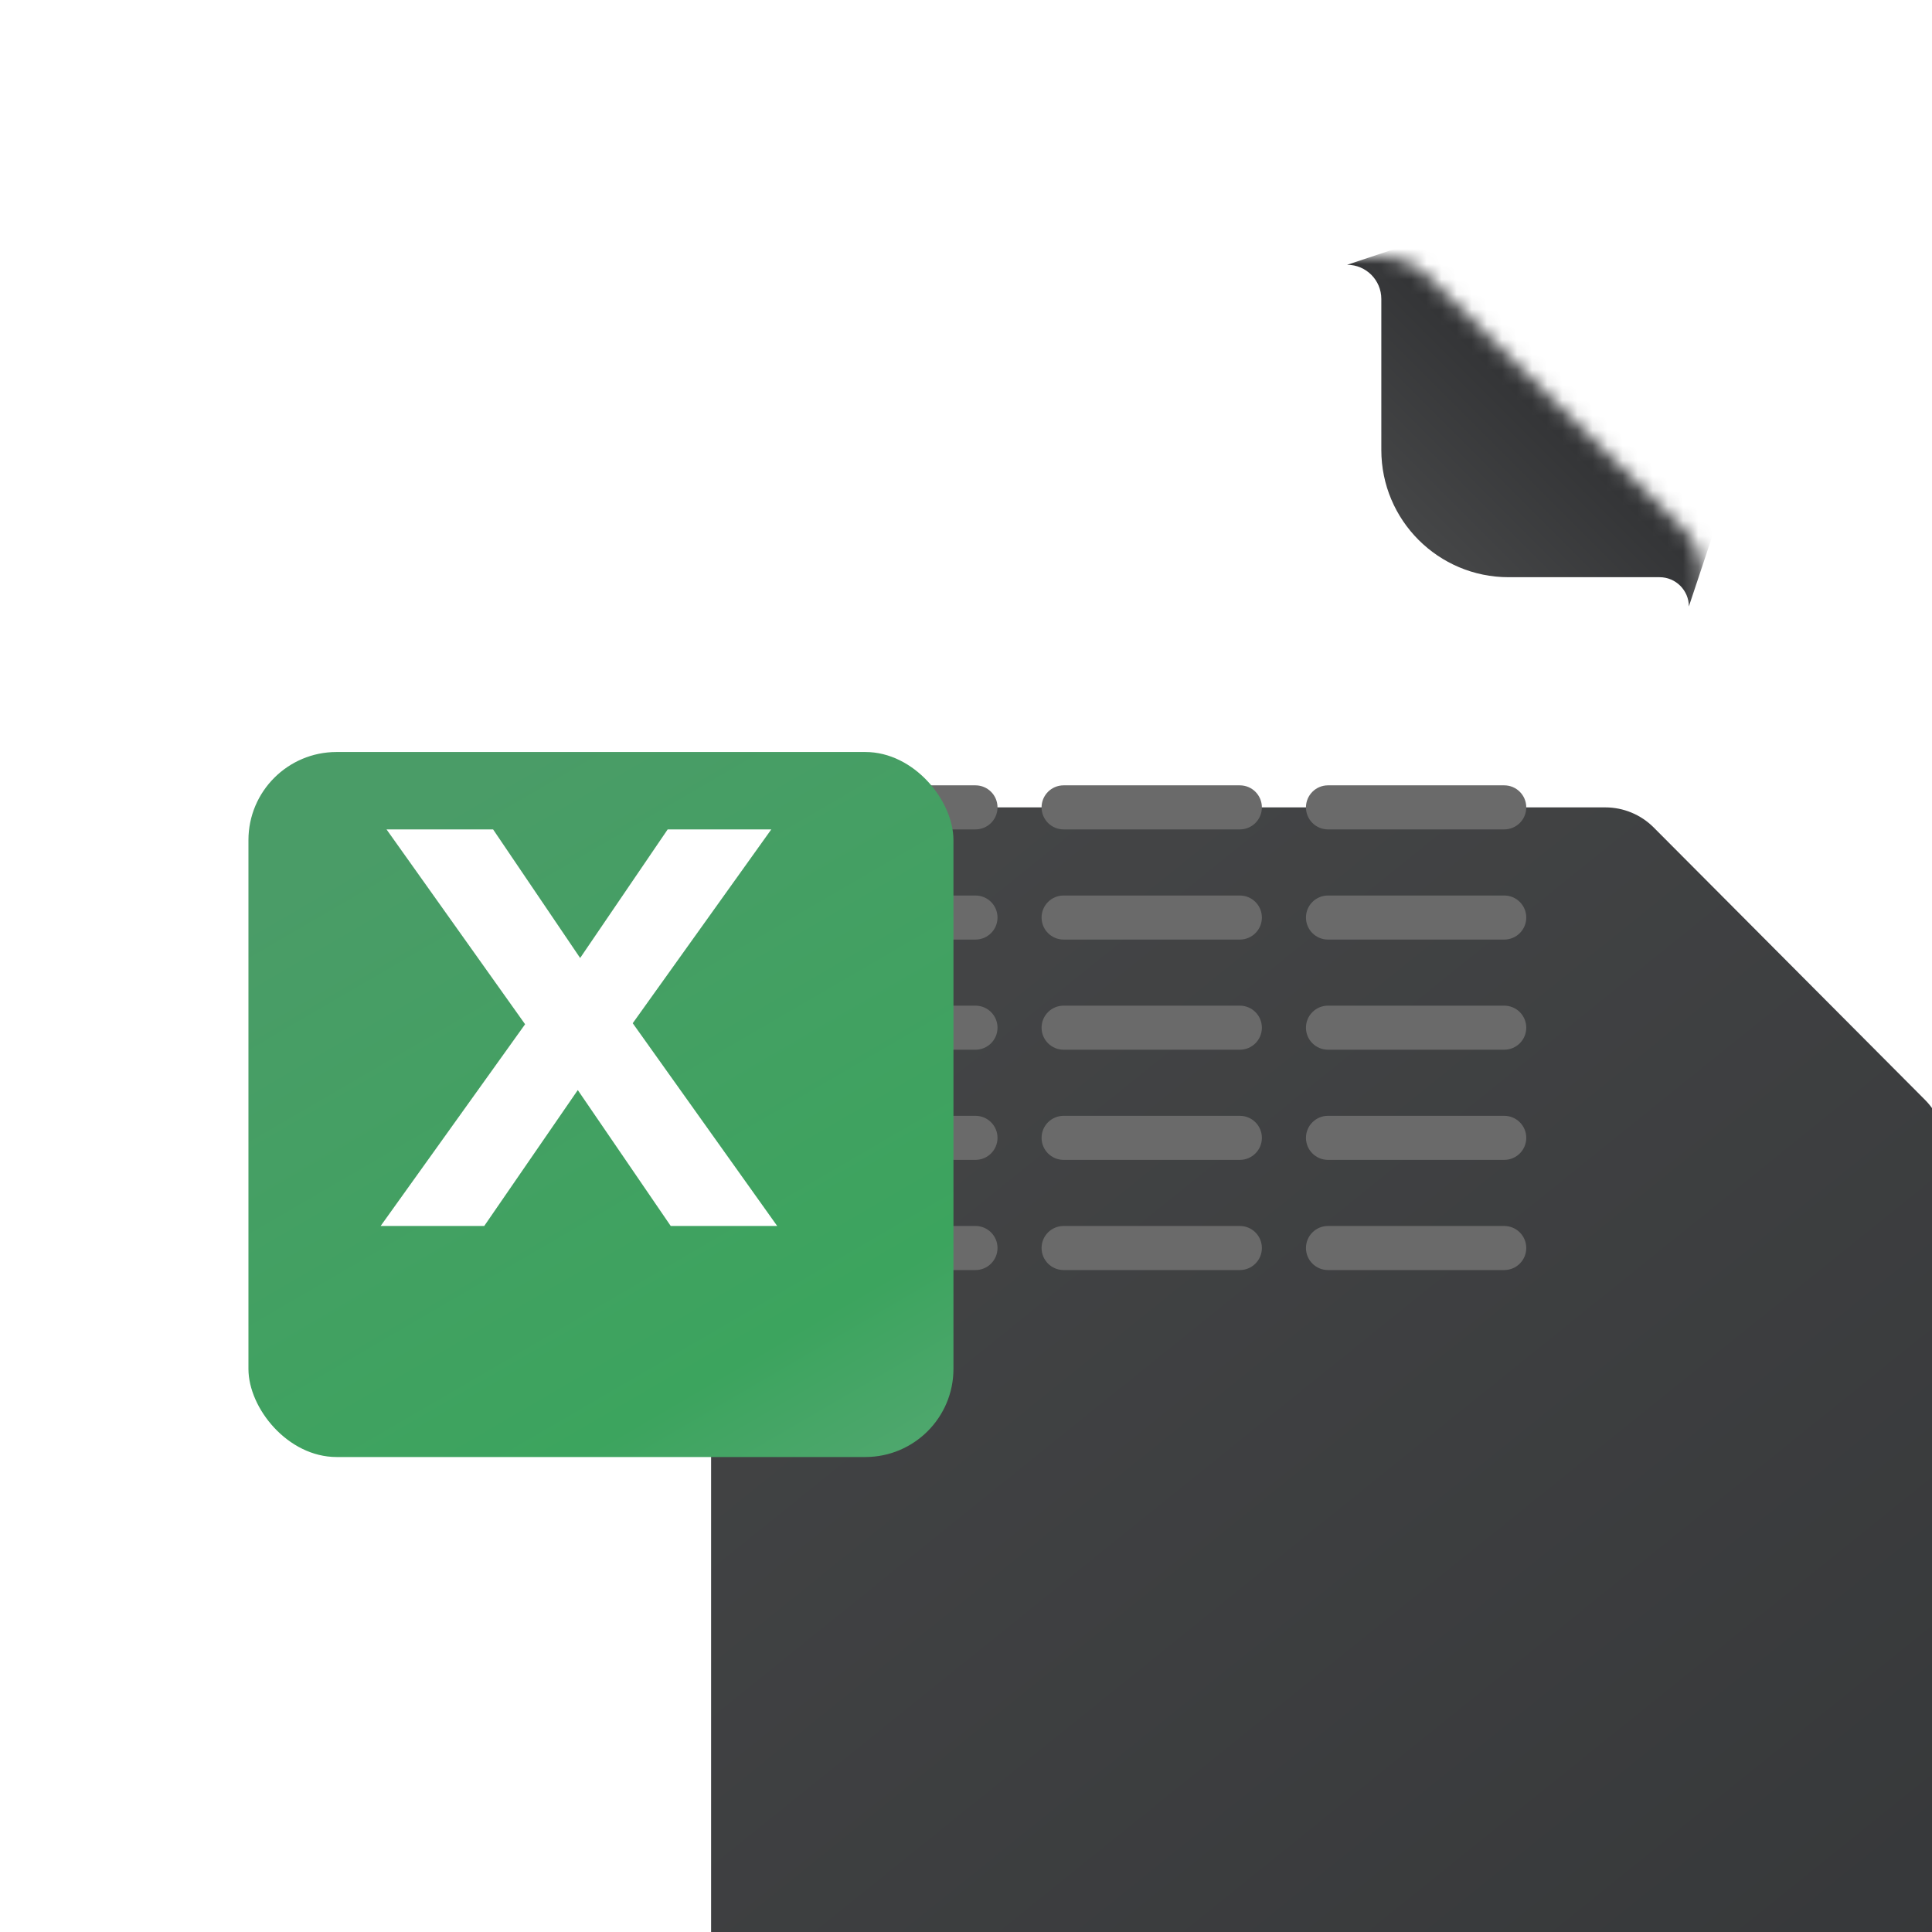 <svg width="128" height="128" viewBox="0 0 128 128" fill="none" xmlns="http://www.w3.org/2000/svg">
<g clip-path="url(#clip0_4394_12143)">
<g filter="url(#filter0_dddd_4394_12143)">
<path d="M31.056 26.055C31.056 21.054 35.11 17 40.111 17H90.299C91.503 17 92.657 17.48 93.507 18.332L111.477 36.373C112.322 37.221 112.796 38.37 112.796 39.568V101.362C112.796 106.363 108.742 110.418 103.741 110.418H40.111C35.11 110.418 31.056 106.363 31.056 101.362V26.055Z" fill="url(#paint0_linear_4394_12143)"/>
</g>
<mask id="mask0_4394_12143" style="mask-type:alpha" maskUnits="userSpaceOnUse" x="31" y="17" width="82" height="94">
<path d="M31.056 26.055C31.056 21.054 35.11 17 40.111 17H91.439C92.63 17 93.774 17.47 94.621 18.307L111.451 34.938C112.312 35.789 112.796 36.948 112.796 38.159V101.362C112.796 106.363 108.742 110.418 103.741 110.418H40.111C35.11 110.418 31.056 106.363 31.056 101.362V26.055Z" fill="url(#paint1_linear_4394_12143)"/>
</mask>
<g mask="url(#mask0_4394_12143)">
<g filter="url(#filter1_ddi_4394_12143)">
<path d="M92.422 29.357V19.354C92.422 18.104 91.409 17.09 90.158 17.09L96.95 14.826L106.005 23.881L115.061 32.937L112.797 39.728C112.797 38.657 111.928 37.788 110.856 37.788H100.853C96.197 37.788 92.422 34.013 92.422 29.357Z" fill="url(#paint2_linear_4394_12143)"/>
</g>
<path fill-rule="evenodd" clip-rule="evenodd" d="M51.491 53.491C51.491 52.685 52.145 52.031 52.951 52.031H64.628C65.434 52.031 66.088 52.685 66.088 53.491C66.088 54.297 65.434 54.95 64.628 54.95H52.951C52.145 54.95 51.491 54.297 51.491 53.491ZM69.007 53.491C69.007 52.685 69.66 52.031 70.467 52.031H82.144C82.95 52.031 83.603 52.685 83.603 53.491C83.603 54.297 82.95 54.95 82.144 54.95H70.467C69.66 54.95 69.007 54.297 69.007 53.491ZM86.523 53.491C86.523 52.685 87.176 52.031 87.982 52.031H99.66C100.466 52.031 101.119 52.685 101.119 53.491C101.119 54.297 100.466 54.95 99.66 54.95H87.982C87.176 54.95 86.523 54.297 86.523 53.491ZM51.491 60.789C51.491 59.983 52.145 59.33 52.951 59.33H64.628C65.434 59.33 66.088 59.983 66.088 60.789C66.088 61.595 65.434 62.249 64.628 62.249H52.951C52.145 62.249 51.491 61.595 51.491 60.789ZM69.007 60.789C69.007 59.983 69.66 59.33 70.467 59.33H82.144C82.95 59.33 83.603 59.983 83.603 60.789C83.603 61.595 82.95 62.249 82.144 62.249H70.467C69.66 62.249 69.007 61.595 69.007 60.789ZM86.523 60.789C86.523 59.983 87.176 59.33 87.982 59.33H99.66C100.466 59.33 101.119 59.983 101.119 60.789C101.119 61.595 100.466 62.249 99.66 62.249H87.982C87.176 62.249 86.523 61.595 86.523 60.789ZM51.491 68.087C51.491 67.281 52.145 66.627 52.951 66.627H64.628C65.434 66.627 66.088 67.281 66.088 68.087C66.088 68.893 65.434 69.546 64.628 69.546H52.951C52.145 69.546 51.491 68.893 51.491 68.087ZM69.007 68.087C69.007 67.281 69.66 66.627 70.467 66.627H82.144C82.95 66.627 83.603 67.281 83.603 68.087C83.603 68.893 82.95 69.546 82.144 69.546H70.467C69.66 69.546 69.007 68.893 69.007 68.087ZM86.523 68.087C86.523 67.281 87.177 66.627 87.983 66.627H99.66C100.466 66.627 101.119 67.281 101.119 68.087C101.119 68.893 100.466 69.546 99.66 69.546H87.983C87.177 69.546 86.523 68.893 86.523 68.087ZM51.491 75.385C51.491 74.579 52.145 73.926 52.951 73.926H64.628C65.434 73.926 66.088 74.579 66.088 75.385C66.088 76.191 65.434 76.845 64.628 76.845H52.951C52.145 76.845 51.491 76.191 51.491 75.385ZM69.007 75.385C69.007 74.579 69.66 73.926 70.467 73.926H82.144C82.95 73.926 83.603 74.579 83.603 75.385C83.603 76.191 82.95 76.845 82.144 76.845H70.467C69.66 76.845 69.007 76.191 69.007 75.385ZM86.523 75.385C86.523 74.579 87.177 73.926 87.983 73.926H99.66C100.466 73.926 101.119 74.579 101.119 75.385C101.119 76.191 100.466 76.845 99.66 76.845H87.983C87.177 76.845 86.523 76.191 86.523 75.385ZM51.491 82.684C51.491 81.878 52.145 81.224 52.951 81.224H64.628C65.434 81.224 66.088 81.878 66.088 82.684C66.088 83.49 65.434 84.144 64.628 84.144H52.951C52.145 84.144 51.491 83.49 51.491 82.684ZM69.007 82.684C69.007 81.878 69.66 81.224 70.467 81.224H82.144C82.95 81.224 83.603 81.878 83.603 82.684C83.603 83.49 82.95 84.144 82.144 84.144H70.467C69.66 84.144 69.007 83.49 69.007 82.684ZM86.523 82.684C86.523 81.878 87.176 81.224 87.982 81.224H99.66C100.466 81.224 101.119 81.878 101.119 82.684C101.119 83.49 100.466 84.144 99.66 84.144H87.982C87.176 84.144 86.523 83.49 86.523 82.684Z" fill="#6A6A6A"/>
</g>
<g filter="url(#filter2_ddi_4394_12143)">
<rect x="15" y="44.733" width="46.709" height="46.709" rx="5.839" fill="url(#paint3_linear_4394_12143)"/>
</g>
<path d="M34.789 67.859L25.609 54.951H32.669L38.436 63.47L44.235 54.951H51.1L41.92 67.791L51.492 81.225H44.438L38.28 72.22L32.081 81.225H25.218L34.789 67.859Z" fill="white"/>
</g>
<defs>
<filter id="filter0_dddd_4394_12143" x="28.137" y="15.54" width="102.175" height="122.611" filterUnits="userSpaceOnUse" color-interpolation-filters="sRGB">
<feFlood flood-opacity="0" result="BackgroundImageFix"/>
<feColorMatrix in="SourceAlpha" type="matrix" values="0 0 0 0 0 0 0 0 0 0 0 0 0 0 0 0 0 0 127 0" result="hardAlpha"/>
<feOffset dy="1.46"/>
<feGaussianBlur stdDeviation="1.46"/>
<feColorMatrix type="matrix" values="0 0 0 0 0 0 0 0 0 0 0 0 0 0 0 0 0 0 0.16 0"/>
<feBlend mode="normal" in2="BackgroundImageFix" result="effect1_dropShadow_4394_12143"/>
<feColorMatrix in="SourceAlpha" type="matrix" values="0 0 0 0 0 0 0 0 0 0 0 0 0 0 0 0 0 0 127 0" result="hardAlpha"/>
<feOffset dx="2.919" dy="4.379"/>
<feGaussianBlur stdDeviation="2.919"/>
<feColorMatrix type="matrix" values="0 0 0 0 0 0 0 0 0 0 0 0 0 0 0 0 0 0 0.14 0"/>
<feBlend mode="normal" in2="effect1_dropShadow_4394_12143" result="effect2_dropShadow_4394_12143"/>
<feColorMatrix in="SourceAlpha" type="matrix" values="0 0 0 0 0 0 0 0 0 0 0 0 0 0 0 0 0 0 127 0" result="hardAlpha"/>
<feOffset dx="4.379" dy="11.677"/>
<feGaussianBlur stdDeviation="3.649"/>
<feColorMatrix type="matrix" values="0 0 0 0 0 0 0 0 0 0 0 0 0 0 0 0 0 0 0.08 0"/>
<feBlend mode="normal" in2="effect2_dropShadow_4394_12143" result="effect3_dropShadow_4394_12143"/>
<feColorMatrix in="SourceAlpha" type="matrix" values="0 0 0 0 0 0 0 0 0 0 0 0 0 0 0 0 0 0 127 0" result="hardAlpha"/>
<feOffset dx="8.758" dy="18.975"/>
<feGaussianBlur stdDeviation="4.379"/>
<feColorMatrix type="matrix" values="0 0 0 0 0 0 0 0 0 0 0 0 0 0 0 0 0 0 0.02 0"/>
<feBlend mode="normal" in2="effect3_dropShadow_4394_12143" result="effect4_dropShadow_4394_12143"/>
<feBlend mode="normal" in="SourceGraphic" in2="effect4_dropShadow_4394_12143" result="shape"/>
</filter>
<filter id="filter1_ddi_4394_12143" x="35.827" y="-39.506" width="133.566" height="133.566" filterUnits="userSpaceOnUse" color-interpolation-filters="sRGB">
<feFlood flood-opacity="0" result="BackgroundImageFix"/>
<feColorMatrix in="SourceAlpha" type="matrix" values="0 0 0 0 0 0 0 0 0 0 0 0 0 0 0 0 0 0 127 0" result="hardAlpha"/>
<feOffset dx="-0.906" dy="0.906"/>
<feGaussianBlur stdDeviation="1.358"/>
<feComposite in2="hardAlpha" operator="out"/>
<feColorMatrix type="matrix" values="0 0 0 0 0 0 0 0 0 0 0 0 0 0 0 0 0 0 0.29 0"/>
<feBlend mode="normal" in2="BackgroundImageFix" result="effect1_dropShadow_4394_12143"/>
<feColorMatrix in="SourceAlpha" type="matrix" values="0 0 0 0 0 0 0 0 0 0 0 0 0 0 0 0 0 0 127 0" result="hardAlpha"/>
<feOffset/>
<feGaussianBlur stdDeviation="27.166"/>
<feComposite in2="hardAlpha" operator="out"/>
<feColorMatrix type="matrix" values="0 0 0 0 0 0 0 0 0 0 0 0 0 0 0 0 0 0 0.37 0"/>
<feBlend mode="normal" in2="effect1_dropShadow_4394_12143" result="effect2_dropShadow_4394_12143"/>
<feBlend mode="normal" in="SourceGraphic" in2="effect2_dropShadow_4394_12143" result="shape"/>
<feColorMatrix in="SourceAlpha" type="matrix" values="0 0 0 0 0 0 0 0 0 0 0 0 0 0 0 0 0 0 127 0" result="hardAlpha"/>
<feOffset dy="-0.453"/>
<feGaussianBlur stdDeviation="1.588"/>
<feComposite in2="hardAlpha" operator="arithmetic" k2="-1" k3="1"/>
<feColorMatrix type="matrix" values="0 0 0 0 0.346 0 0 0 0 0.346 0 0 0 0 0.346 0 0 0 1 0"/>
<feBlend mode="normal" in2="shape" result="effect3_innerShadow_4394_12143"/>
</filter>
<filter id="filter2_ddi_4394_12143" x="4.113" y="36.75" width="68.482" height="68.482" filterUnits="userSpaceOnUse" color-interpolation-filters="sRGB">
<feFlood flood-opacity="0" result="BackgroundImageFix"/>
<feColorMatrix in="SourceAlpha" type="matrix" values="0 0 0 0 0 0 0 0 0 0 0 0 0 0 0 0 0 0 127 0" result="hardAlpha"/>
<feOffset dy="0.726"/>
<feGaussianBlur stdDeviation="3.649"/>
<feComposite in2="hardAlpha" operator="out"/>
<feColorMatrix type="matrix" values="0 0 0 0 0.275 0 0 0 0 0.635 0 0 0 0 0.392 0 0 0 0.34 0"/>
<feBlend mode="normal" in2="BackgroundImageFix" result="effect1_dropShadow_4394_12143"/>
<feColorMatrix in="SourceAlpha" type="matrix" values="0 0 0 0 0 0 0 0 0 0 0 0 0 0 0 0 0 0 127 0" result="hardAlpha"/>
<feOffset dy="2.903"/>
<feGaussianBlur stdDeviation="5.443"/>
<feComposite in2="hardAlpha" operator="out"/>
<feColorMatrix type="matrix" values="0 0 0 0 0 0 0 0 0 0 0 0 0 0 0 0 0 0 0.1 0"/>
<feBlend mode="normal" in2="effect1_dropShadow_4394_12143" result="effect2_dropShadow_4394_12143"/>
<feBlend mode="normal" in="SourceGraphic" in2="effect2_dropShadow_4394_12143" result="shape"/>
<feColorMatrix in="SourceAlpha" type="matrix" values="0 0 0 0 0 0 0 0 0 0 0 0 0 0 0 0 0 0 127 0" result="hardAlpha"/>
<feOffset dx="1.46" dy="1.46"/>
<feGaussianBlur stdDeviation="0.73"/>
<feComposite in2="hardAlpha" operator="arithmetic" k2="-1" k3="1"/>
<feColorMatrix type="matrix" values="0 0 0 0 1 0 0 0 0 1 0 0 0 0 1 0 0 0 0.14 0"/>
<feBlend mode="normal" in2="shape" result="effect3_innerShadow_4394_12143"/>
</filter>
<linearGradient id="paint0_linear_4394_12143" x1="31.056" y1="13.351" x2="112.797" y2="114.796" gradientUnits="userSpaceOnUse">
<stop stop-color="#464748"/>
<stop offset="1" stop-color="#343638"/>
</linearGradient>
<linearGradient id="paint1_linear_4394_12143" x1="35.597" y1="17" x2="71.719" y2="89.502" gradientUnits="userSpaceOnUse">
<stop stop-color="#EBEBEB"/>
<stop offset="1" stop-color="#FAFAFB"/>
</linearGradient>
<linearGradient id="paint2_linear_4394_12143" x1="104.873" y1="27.843" x2="96.384" y2="36.333" gradientUnits="userSpaceOnUse">
<stop stop-color="#333436"/>
<stop offset="1" stop-color="#454647"/>
</linearGradient>
<linearGradient id="paint3_linear_4394_12143" x1="61.709" y1="93.632" x2="33.246" y2="44.733" gradientUnits="userSpaceOnUse">
<stop stop-color="#55A873"/>
<stop offset="0.255" stop-color="#3CA45E"/>
<stop offset="1" stop-color="#4A9C67"/>
</linearGradient>
<clipPath id="clip0_4394_12143">
<rect width="128" height="128" fill="white"/>
</clipPath>
</defs>
</svg>
